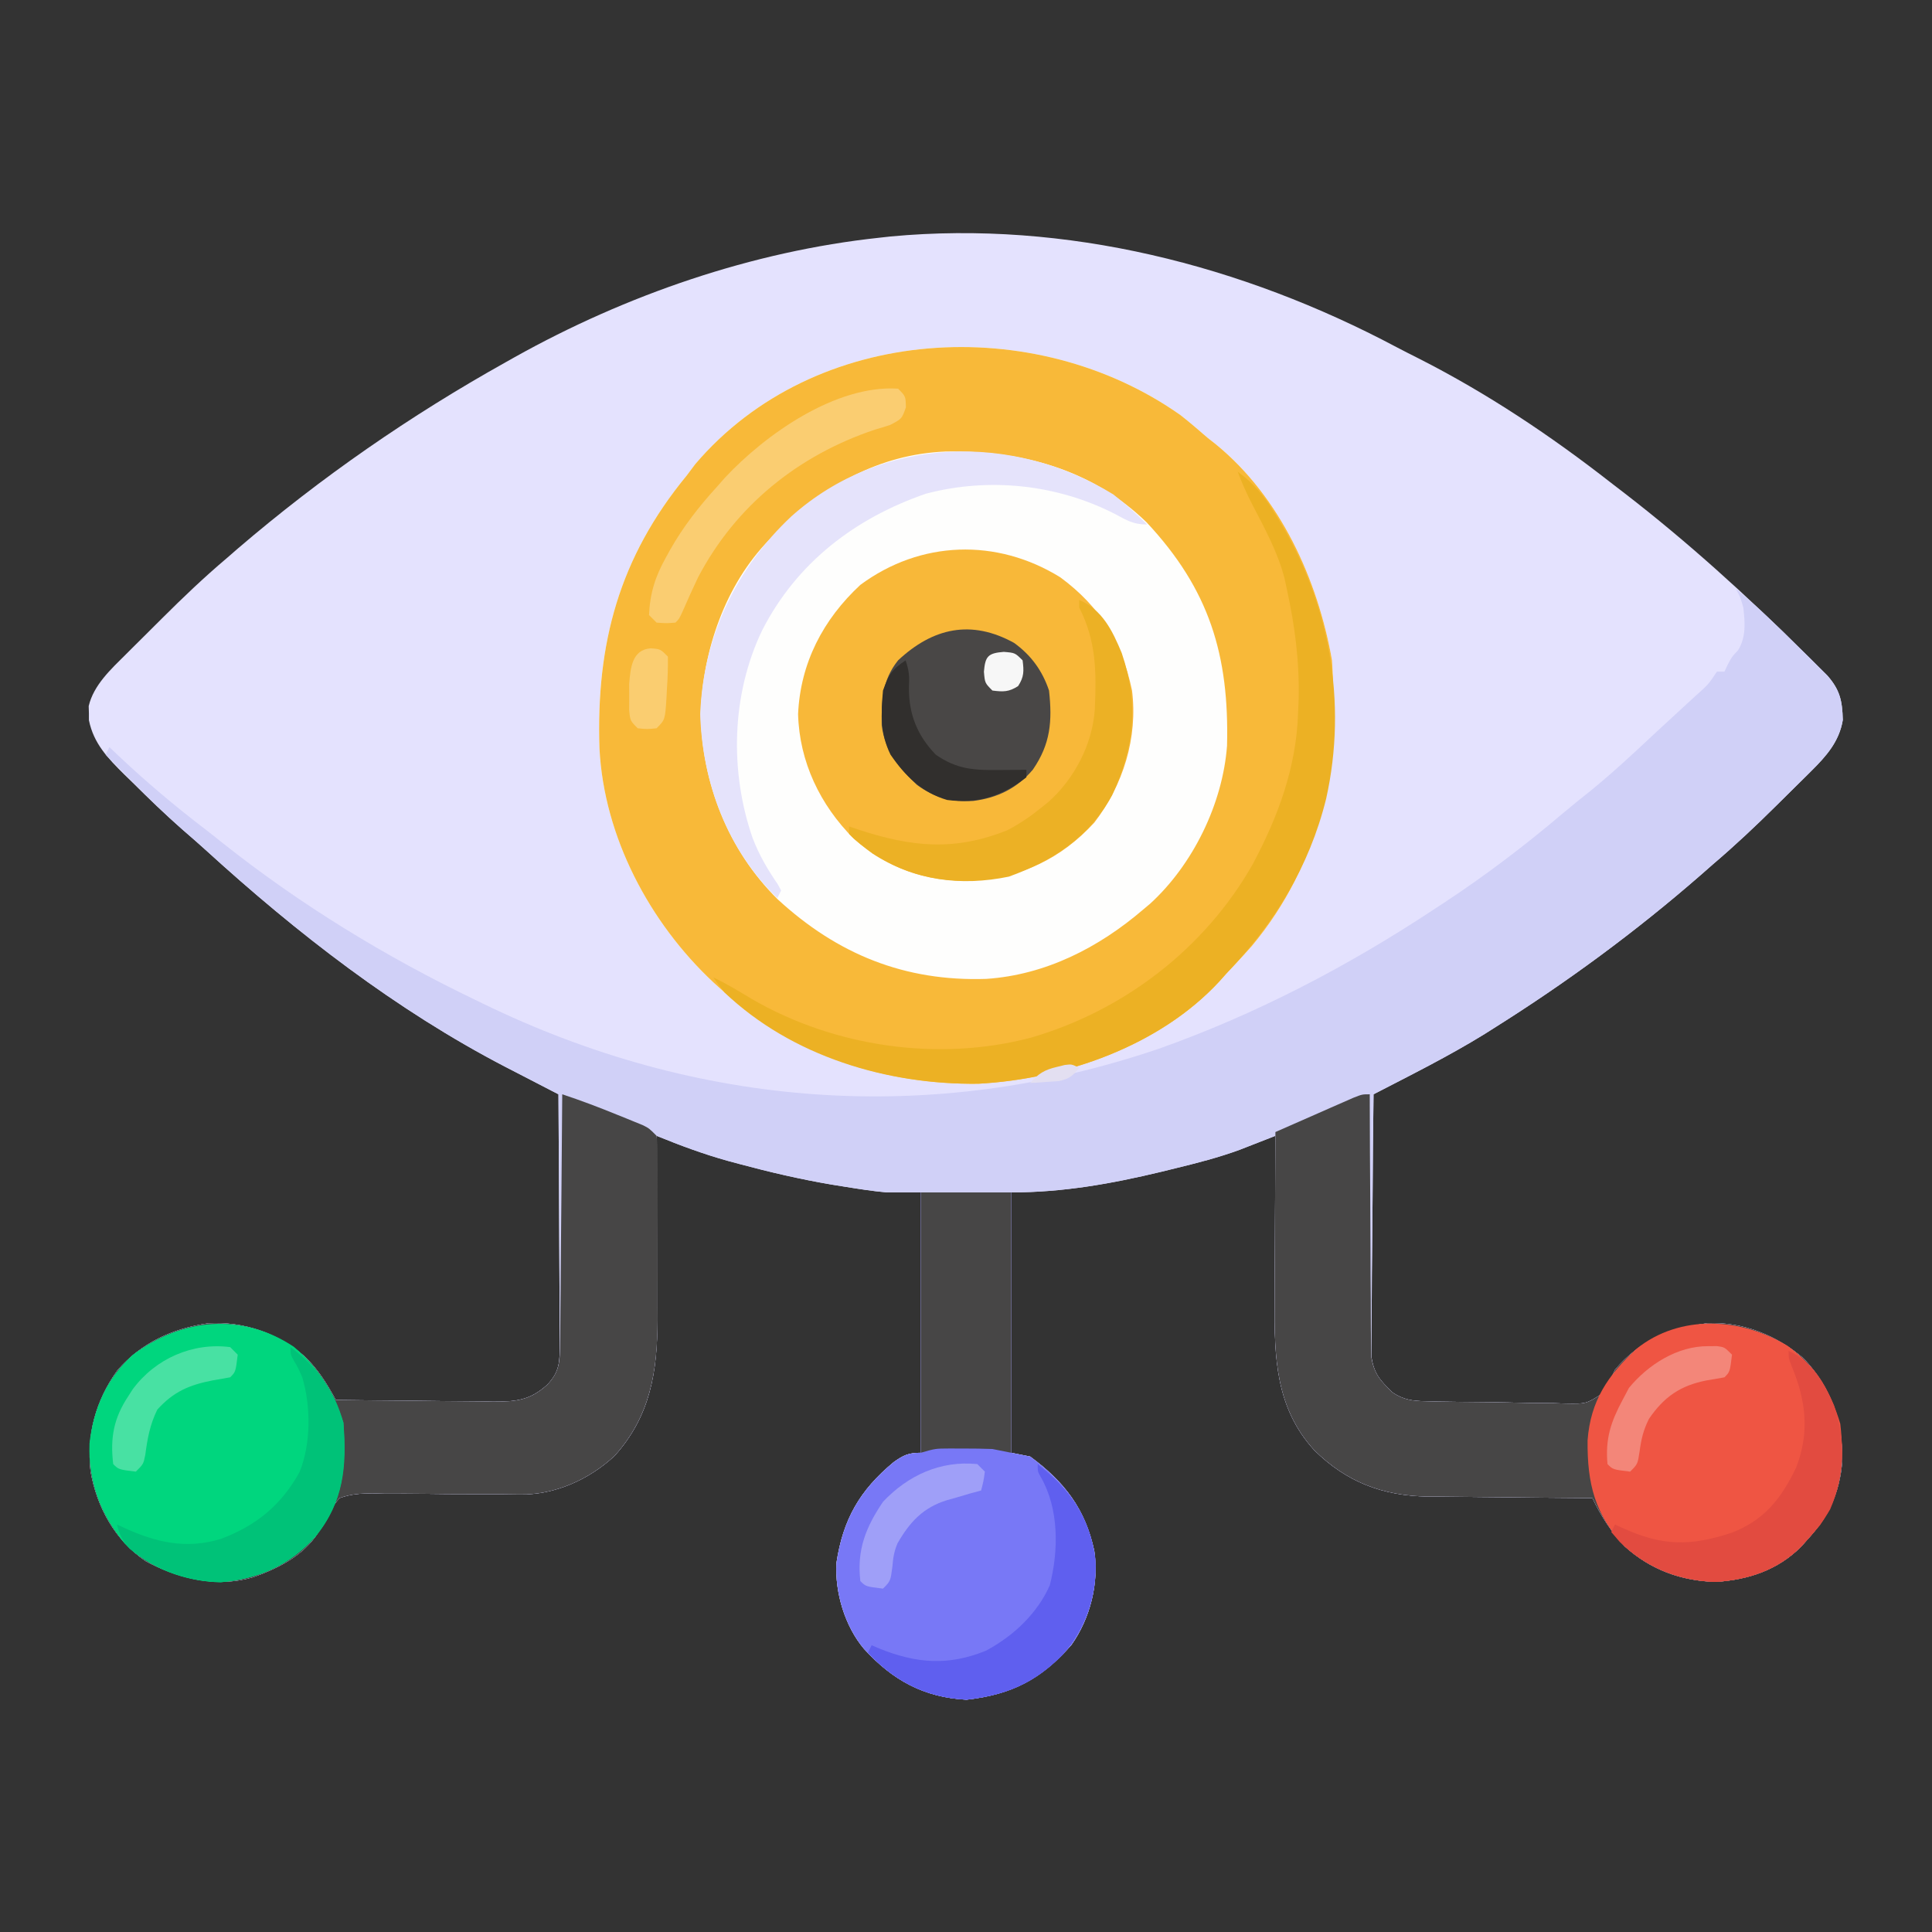 <?xml version="1.0" encoding="UTF-8"?>
<svg version="1.1" xmlns="http://www.w3.org/2000/svg" width="512" height="512">
<rect width="100%" height="100%" fill="#333333" stroke="none"/>
<path d="M0 0 C1.939 1.022 3.893 2.009 5.853 2.993 C23.996 12.201 40.864 23.474 56.876 35.989 C58.076 36.913 59.277 37.836 60.478 38.758 C77.13 51.617 92.622 65.692 107.563 80.489 C108.355 81.267 109.146 82.045 109.961 82.847 C111.069 83.953 111.069 83.953 112.2 85.083 C112.861 85.739 113.522 86.396 114.203 87.073 C117.504 90.854 118.107 93.764 118.239 98.793 C117.291 104.523 113.839 108.396 109.833 112.36 C109.346 112.845 108.858 113.331 108.356 113.831 C107.329 114.852 106.297 115.869 105.262 116.884 C103.703 118.412 102.155 119.95 100.608 121.491 C95.199 126.858 89.682 132.049 83.876 136.989 C82.793 137.938 81.711 138.888 80.63 139.84 C63.423 154.85 44.967 168.42 25.626 180.551 C24.866 181.033 24.107 181.514 23.324 182.01 C13.817 187.879 3.797 192.864 -6.124 197.989 C-6.24 207.403 -6.329 216.817 -6.383 226.232 C-6.409 230.604 -6.444 234.975 -6.501 239.347 C-6.556 243.568 -6.585 247.789 -6.598 252.01 C-6.608 253.619 -6.626 255.227 -6.653 256.835 C-6.689 259.093 -6.694 261.349 -6.692 263.606 C-6.703 264.89 -6.714 266.173 -6.725 267.496 C-5.923 272.157 -4.483 273.692 -1.124 276.989 C1.857 279.003 4.279 279.262 7.841 279.343 C8.825 279.368 9.81 279.394 10.824 279.421 C11.882 279.435 12.939 279.45 14.028 279.465 C15.667 279.49 15.667 279.49 17.338 279.514 C19.647 279.542 21.956 279.563 24.265 279.579 C27.798 279.614 31.327 279.701 34.858 279.79 C37.103 279.81 39.347 279.827 41.591 279.84 C43.174 279.893 43.174 279.893 44.789 279.946 C50.236 280.043 50.236 280.043 54.615 277.234 C55.884 275.2 56.881 273.167 57.876 270.989 C64.402 263.188 72.414 260.011 82.356 258.649 C91.864 258.228 100.705 261.889 107.876 267.989 C115.206 275.863 118.246 284.625 118.087 295.305 C117.436 303.583 114.423 309.897 108.876 315.989 C108.311 316.619 107.747 317.249 107.165 317.899 C100.912 324.112 93.28 326.618 84.571 327.215 C75.357 326.928 67.339 324.02 60.454 317.801 C56.741 313.79 54.281 309.896 51.876 304.989 C51.236 304.985 50.597 304.981 49.938 304.978 C43.237 304.936 36.537 304.866 29.836 304.781 C27.341 304.753 24.845 304.732 22.35 304.718 C18.747 304.696 15.146 304.649 11.544 304.598 C9.89 304.596 9.89 304.596 8.203 304.594 C-3.751 304.372 -13.276 300.742 -21.808 292.329 C-32.049 281.117 -32.444 267.712 -32.319 253.129 C-32.315 251.224 -32.315 251.224 -32.311 249.28 C-32.302 245.946 -32.284 242.612 -32.261 239.278 C-32.241 235.859 -32.232 232.439 -32.222 229.02 C-32.2 222.343 -32.166 215.666 -32.124 208.989 C-32.985 209.328 -33.846 209.666 -34.733 210.015 C-35.879 210.462 -37.025 210.909 -38.206 211.369 C-39.335 211.811 -40.464 212.253 -41.627 212.708 C-47.212 214.754 -52.913 216.206 -58.687 217.614 C-59.898 217.912 -61.109 218.211 -62.358 218.518 C-75.634 221.71 -88.438 223.989 -102.124 223.989 C-102.124 246.759 -102.124 269.529 -102.124 292.989 C-100.474 293.319 -98.824 293.649 -97.124 293.989 C-88.043 300.635 -82.458 307.976 -80.124 318.989 C-78.851 327.579 -81.201 336.851 -86.183 343.903 C-94.157 353.02 -101.993 357.071 -113.999 358.426 C-125.309 357.824 -133.607 353.231 -141.124 344.989 C-146.195 339.008 -148.879 330.08 -148.46 322.208 C-146.707 310.63 -142.313 302.954 -133.312 295.485 C-130.731 293.634 -129.349 292.989 -126.124 292.989 C-126.124 270.219 -126.124 247.449 -126.124 223.989 C-129.094 223.989 -132.064 223.989 -135.124 223.989 C-138.966 223.65 -142.754 223.04 -146.562 222.426 C-147.635 222.254 -148.709 222.081 -149.816 221.903 C-158.012 220.507 -166.033 218.646 -174.062 216.489 C-175.12 216.204 -176.178 215.92 -177.268 215.627 C-183.75 213.818 -189.9 211.537 -196.124 208.989 C-196.12 209.703 -196.115 210.418 -196.111 211.155 C-196.07 217.935 -196.04 224.716 -196.02 231.497 C-196.01 234.982 -195.996 238.467 -195.973 241.951 C-195.947 245.97 -195.938 249.989 -195.929 254.008 C-195.918 255.242 -195.908 256.476 -195.897 257.747 C-195.896 271.49 -197.771 283.257 -207.249 293.801 C-214.022 300.089 -223.114 304.183 -232.348 304.035 C-233.39 304.023 -234.431 304.011 -235.504 303.998 C-236.624 303.983 -237.744 303.969 -238.897 303.954 C-241.272 303.948 -243.647 303.944 -246.022 303.944 C-249.765 303.942 -253.505 303.926 -257.247 303.862 C-260.861 303.805 -264.471 303.811 -268.085 303.829 C-269.201 303.796 -270.317 303.763 -271.466 303.729 C-274.648 303.778 -277.124 303.918 -280.124 304.989 C-282.244 307.352 -283.531 309.589 -284.862 312.464 C-288.447 319.638 -295.839 323.429 -303.124 325.989 C-312.777 328.814 -322.822 326.36 -331.526 321.704 C-339.69 316.079 -344.343 307.623 -346.124 297.989 C-347.23 288.142 -344.746 279.139 -338.979 271.094 C-332.564 263.815 -324.431 260.04 -314.952 258.676 C-305.616 258.131 -296.588 261.229 -289.562 267.301 C-285.783 270.851 -283.625 274.511 -281.124 278.989 C-274.113 279.09 -267.103 279.16 -260.091 279.208 C-257.707 279.229 -255.323 279.256 -252.939 279.291 C-249.508 279.339 -246.078 279.362 -242.647 279.379 C-241.585 279.4 -240.522 279.421 -239.427 279.442 C-233.482 279.444 -229.737 279.15 -225.124 274.989 C-221.71 271.451 -221.759 268.653 -221.783 263.833 C-221.783 263.121 -221.783 262.408 -221.782 261.674 C-221.784 259.326 -221.808 256.978 -221.831 254.629 C-221.837 252.998 -221.841 251.367 -221.844 249.737 C-221.855 245.449 -221.885 241.162 -221.918 236.874 C-221.949 232.497 -221.962 228.12 -221.978 223.743 C-222.01 215.158 -222.061 206.573 -222.124 197.989 C-223.092 197.491 -223.092 197.491 -224.079 196.982 C-227.057 195.447 -230.032 193.905 -233.007 192.364 C-234.528 191.581 -234.528 191.581 -236.08 190.782 C-265.167 175.685 -291.459 155.283 -315.612 133.254 C-317.675 131.393 -319.763 129.573 -321.866 127.758 C-326.386 123.809 -330.678 119.655 -334.937 115.426 C-335.686 114.697 -336.436 113.968 -337.208 113.217 C-341.55 108.906 -345.292 105.065 -346.558 98.864 C-346.56 97.936 -346.56 97.936 -346.562 96.989 C-346.591 96.061 -346.591 96.061 -346.62 95.114 C-345.316 89.528 -340.701 85.317 -336.765 81.399 C-336.257 80.891 -335.749 80.384 -335.225 79.861 C-334.155 78.794 -333.083 77.729 -332.008 76.667 C-330.387 75.064 -328.775 73.454 -327.163 71.842 C-321.654 66.352 -316.066 61.012 -310.124 55.989 C-309.114 55.112 -308.105 54.234 -307.097 53.356 C-285.049 34.475 -261.457 18.146 -236.124 3.989 C-234.931 3.318 -234.931 3.318 -233.713 2.633 C-204.237 -13.841 -170.765 -25.399 -137.124 -29.011 C-135.622 -29.178 -135.622 -29.178 -134.089 -29.347 C-87.673 -33.689 -40.907 -21.749 0 0 Z " fill="#E4E2FE" transform="translate(370.124,92.011)"/>
<path d="M0 0 C5.913 4.913 11.376 10.193 16.812 15.625 C17.67 16.471 18.528 17.316 19.412 18.188 C20.231 19.005 21.051 19.822 21.895 20.664 C22.636 21.401 23.376 22.138 24.14 22.897 C27.572 26.777 28.226 29.603 28.363 34.805 C27.415 40.535 23.963 44.407 19.957 48.371 C19.47 48.857 18.982 49.342 18.48 49.842 C17.453 50.863 16.421 51.881 15.386 52.895 C13.827 54.423 12.279 55.961 10.732 57.502 C5.323 62.869 -0.194 68.061 -6 73 C-7.083 73.949 -8.165 74.9 -9.246 75.852 C-26.453 90.861 -44.909 104.432 -64.25 116.562 C-65.01 117.044 -65.769 117.525 -66.552 118.021 C-76.059 123.89 -86.079 128.876 -96 134 C-96.116 143.414 -96.205 152.828 -96.259 162.243 C-96.285 166.615 -96.32 170.987 -96.377 175.358 C-96.432 179.579 -96.461 183.8 -96.474 188.021 C-96.484 189.63 -96.502 191.238 -96.529 192.846 C-96.565 195.104 -96.57 197.36 -96.568 199.618 C-96.579 200.901 -96.59 202.185 -96.601 203.507 C-95.799 208.169 -94.359 209.704 -91 213 C-88.019 215.014 -85.597 215.273 -82.035 215.354 C-81.051 215.38 -80.066 215.405 -79.052 215.432 C-77.994 215.447 -76.937 215.461 -75.848 215.477 C-74.209 215.501 -74.209 215.501 -72.538 215.525 C-70.229 215.553 -67.92 215.575 -65.611 215.59 C-62.078 215.625 -58.549 215.713 -55.018 215.801 C-52.773 215.821 -50.529 215.838 -48.285 215.852 C-46.702 215.904 -46.702 215.904 -45.087 215.958 C-39.64 216.055 -39.64 216.055 -35.261 213.245 C-33.992 211.211 -32.995 209.178 -32 207 C-25.474 199.2 -17.462 196.022 -7.52 194.66 C1.988 194.239 10.829 197.901 18 204 C25.33 211.874 28.37 220.636 28.211 231.316 C27.56 239.594 24.547 245.909 19 252 C18.435 252.63 17.871 253.261 17.289 253.91 C11.036 260.123 3.404 262.63 -5.305 263.227 C-14.519 262.939 -22.537 260.031 -29.422 253.812 C-33.135 249.801 -35.595 245.907 -38 241 C-38.64 240.996 -39.279 240.993 -39.938 240.989 C-46.639 240.947 -53.339 240.877 -60.04 240.792 C-62.535 240.764 -65.031 240.743 -67.526 240.729 C-71.129 240.707 -74.73 240.661 -78.332 240.609 C-79.986 240.608 -79.986 240.608 -81.673 240.606 C-93.627 240.383 -103.152 236.753 -111.684 228.34 C-121.924 217.129 -122.32 203.723 -122.195 189.141 C-122.191 187.235 -122.191 187.235 -122.187 185.291 C-122.178 181.957 -122.16 178.623 -122.137 175.289 C-122.117 171.87 -122.108 168.451 -122.098 165.031 C-122.076 158.354 -122.042 151.677 -122 145 C-122.861 145.339 -123.722 145.677 -124.609 146.026 C-125.755 146.473 -126.901 146.92 -128.082 147.38 C-129.211 147.822 -130.34 148.264 -131.503 148.719 C-137.088 150.765 -142.789 152.217 -148.562 153.625 C-149.774 153.923 -150.985 154.222 -152.234 154.53 C-165.51 157.721 -178.314 160 -192 160 C-192 182.77 -192 205.54 -192 229 C-190.35 229.33 -188.7 229.66 -187 230 C-177.919 236.646 -172.333 243.987 -170 255 C-168.727 263.59 -171.077 272.862 -176.059 279.914 C-184.033 289.031 -191.869 293.082 -203.875 294.438 C-215.185 293.835 -223.483 289.243 -231 281 C-236.071 275.019 -238.755 266.091 -238.336 258.219 C-236.583 246.641 -232.189 238.965 -223.188 231.496 C-220.607 229.645 -219.225 229 -216 229 C-216 206.23 -216 183.46 -216 160 C-218.97 160 -221.94 160 -225 160 C-228.842 159.661 -232.63 159.051 -236.438 158.438 C-237.511 158.265 -238.585 158.092 -239.692 157.914 C-247.888 156.518 -255.909 154.657 -263.938 152.5 C-264.996 152.216 -266.054 151.931 -267.144 151.638 C-273.626 149.829 -279.776 147.548 -286 145 C-285.996 145.715 -285.991 146.429 -285.987 147.166 C-285.946 153.947 -285.916 160.727 -285.896 167.508 C-285.886 170.993 -285.872 174.478 -285.849 177.963 C-285.823 181.982 -285.813 186 -285.805 190.02 C-285.794 191.253 -285.784 192.487 -285.773 193.758 C-285.772 207.502 -287.647 219.269 -297.125 229.812 C-303.898 236.1 -312.99 240.194 -322.224 240.047 C-323.266 240.034 -324.307 240.022 -325.38 240.009 C-326.5 239.995 -327.62 239.98 -328.773 239.965 C-331.148 239.959 -333.523 239.956 -335.898 239.955 C-339.641 239.953 -343.381 239.937 -347.123 239.873 C-350.737 239.816 -354.347 239.822 -357.961 239.84 C-359.077 239.807 -360.193 239.774 -361.342 239.74 C-364.524 239.789 -367 239.929 -370 241 C-372.119 243.363 -373.407 245.6 -374.738 248.475 C-378.323 255.65 -385.715 259.44 -393 262 C-402.653 264.825 -412.698 262.371 -421.402 257.715 C-429.566 252.09 -434.219 243.634 -436 234 C-437.106 224.153 -434.622 215.151 -428.855 207.105 C-422.44 199.826 -414.307 196.051 -404.828 194.688 C-395.492 194.142 -386.464 197.24 -379.438 203.312 C-375.659 206.862 -373.501 210.522 -371 215 C-363.989 215.102 -356.979 215.172 -349.967 215.22 C-347.583 215.24 -345.199 215.267 -342.815 215.302 C-339.384 215.35 -335.954 215.373 -332.523 215.391 C-331.461 215.411 -330.398 215.432 -329.303 215.453 C-323.358 215.455 -319.613 215.161 -315 211 C-311.586 207.463 -311.634 204.665 -311.659 199.845 C-311.659 199.132 -311.659 198.42 -311.658 197.685 C-311.66 195.337 -311.683 192.989 -311.707 190.641 C-311.713 189.01 -311.717 187.379 -311.72 185.748 C-311.731 181.46 -311.761 177.173 -311.794 172.885 C-311.825 168.508 -311.838 164.131 -311.854 159.754 C-311.886 151.169 -311.937 142.585 -312 134 C-312.968 133.502 -312.968 133.502 -313.955 132.994 C-316.933 131.458 -319.908 129.916 -322.883 128.375 C-323.897 127.853 -324.911 127.331 -325.956 126.793 C-355.043 111.697 -381.335 91.294 -405.488 69.266 C-406.904 67.988 -408.327 66.718 -409.773 65.474 C-414.911 61.05 -419.735 56.384 -424.5 51.562 C-425.227 50.831 -425.954 50.099 -426.703 49.346 C-428.471 47.566 -430.237 45.784 -432 44 C-431.67 43.34 -431.34 42.68 -431 42 C-430.224 42.739 -429.448 43.477 -428.648 44.238 C-421.297 51.168 -413.704 57.582 -405.675 63.71 C-404.125 64.904 -402.597 66.125 -401.07 67.348 C-380.446 83.732 -357.728 97.617 -334 109 C-333.384 109.3 -332.769 109.6 -332.135 109.909 C-275.05 137.723 -213.233 142.374 -152.952 121.949 C-127.125 112.789 -102.819 100.086 -80 85 C-79.209 84.482 -78.417 83.964 -77.602 83.43 C-66.439 76.096 -56.006 68.179 -45.826 59.538 C-43.335 57.44 -40.792 55.41 -38.25 53.375 C-32.53 48.699 -27.145 43.69 -21.757 38.64 C-19.88 36.888 -17.99 35.15 -16.098 33.414 C-15.455 32.823 -14.813 32.233 -14.152 31.624 C-12.904 30.477 -11.656 29.332 -10.405 28.188 C-7.294 25.42 -7.294 25.42 -5 22 C-4.34 22 -3.68 22 -3 22 C-2.732 21.422 -2.464 20.845 -2.188 20.25 C-1 18 -1 18 0.625 16.312 C2.775 12.696 2.446 9.105 2 5 C1.133 2.069 1.133 2.069 0 0 Z " fill="#D0D0F7" transform="translate(460,156)"/>
<path d="M0 0 C2.452 1.929 4.805 3.934 7.152 5.988 C7.886 6.567 8.619 7.146 9.375 7.742 C26.473 21.704 36.385 43.62 40.152 64.988 C41.962 93.204 37.351 118.494 18.926 140.668 C16.719 143.162 14.453 145.581 12.152 147.988 C11.234 149.019 11.234 149.019 10.297 150.07 C-5.573 167.226 -30.665 175.94 -53.566 177.191 C-78.117 177.496 -102.501 169.702 -120.848 152.988 C-121.813 152.116 -122.779 151.243 -123.773 150.344 C-140.725 134.504 -152.797 111.762 -153.982 88.333 C-154.894 60.52 -148.781 37.771 -130.848 15.988 C-130.105 14.998 -129.363 14.008 -128.598 12.988 C-96.956 -24.183 -38.583 -27.257 0 0 Z " fill="#FEFEFD" transform="translate(312.848,110.012)"/>
<path d="M0 0 C2.452 1.929 4.805 3.934 7.152 5.988 C7.886 6.567 8.619 7.146 9.375 7.742 C26.473 21.704 36.385 43.62 40.152 64.988 C41.962 93.204 37.351 118.494 18.926 140.668 C16.719 143.162 14.453 145.581 12.152 147.988 C11.234 149.019 11.234 149.019 10.297 150.07 C-5.573 167.226 -30.665 175.94 -53.566 177.191 C-78.117 177.496 -102.501 169.702 -120.848 152.988 C-121.813 152.116 -122.779 151.243 -123.773 150.344 C-140.725 134.504 -152.797 111.762 -153.982 88.333 C-154.894 60.52 -148.781 37.771 -130.848 15.988 C-130.105 14.998 -129.363 14.008 -128.598 12.988 C-96.956 -24.183 -38.583 -27.257 0 0 Z M-106.848 30.988 C-107.546 31.652 -108.245 32.316 -108.965 33 C-120.71 44.997 -126.547 62.376 -127.16 78.863 C-126.928 97.321 -119.936 115.283 -106.762 128.305 C-90.908 142.904 -73.04 150.136 -51.449 149.402 C-35.748 148.344 -21.635 141.111 -9.848 130.988 C-9.255 130.491 -8.662 129.993 -8.051 129.48 C3.305 119.115 11.174 102.975 12.329 87.639 C12.936 63.657 7.664 46.218 -8.973 28.426 C-23.732 14.14 -42.282 9.332 -62.266 9.648 C-79.875 10.376 -94.53 18.734 -106.848 30.988 Z " fill="#F8B939" transform="translate(312.848,110.012)"/>
<path d="M0 0 C5.005 1.657 9.873 3.501 14.75 5.5 C15.9 5.962 15.9 5.962 17.074 6.434 C17.808 6.734 18.541 7.034 19.297 7.344 C19.96 7.614 20.624 7.884 21.308 8.162 C23 9 23 9 25 11 C25.254 13.406 25.254 13.406 25.259 16.469 C25.265 17.614 25.271 18.76 25.278 19.94 C25.272 21.809 25.272 21.809 25.266 23.715 C25.268 24.995 25.269 26.276 25.271 27.596 C25.274 30.315 25.27 33.035 25.261 35.754 C25.249 39.21 25.256 42.666 25.268 46.122 C25.277 49.445 25.271 52.767 25.266 56.09 C25.27 57.317 25.274 58.545 25.278 59.81 C25.204 73.525 23.336 85.288 13.875 95.812 C7.102 102.1 -1.99 106.194 -11.224 106.047 C-12.266 106.034 -13.307 106.022 -14.38 106.009 C-15.5 105.995 -16.62 105.98 -17.773 105.965 C-20.148 105.959 -22.523 105.956 -24.898 105.955 C-28.641 105.953 -32.381 105.937 -36.123 105.873 C-39.737 105.816 -43.347 105.822 -46.961 105.84 C-48.635 105.791 -48.635 105.791 -50.342 105.74 C-53.524 105.789 -56 105.929 -59 107 C-61.119 109.363 -62.407 111.6 -63.738 114.475 C-67.323 121.65 -74.715 125.44 -82 128 C-91.653 130.825 -101.698 128.371 -110.402 123.715 C-118.566 118.09 -123.219 109.634 -125 100 C-126.106 90.153 -123.622 81.151 -117.855 73.105 C-111.44 65.826 -103.307 62.051 -93.828 60.688 C-84.492 60.142 -75.464 63.24 -68.438 69.312 C-64.659 72.862 -62.501 76.522 -60 81 C-52.989 81.102 -45.979 81.172 -38.967 81.22 C-36.583 81.24 -34.199 81.267 -31.815 81.302 C-28.384 81.35 -24.954 81.373 -21.523 81.391 C-20.461 81.411 -19.398 81.432 -18.303 81.453 C-12.358 81.455 -8.613 81.161 -4 77 C-0.607 73.472 -0.609 70.648 -0.568 65.845 C-0.557 65.132 -0.547 64.42 -0.537 63.685 C-0.507 61.337 -0.497 58.989 -0.488 56.641 C-0.471 55.01 -0.453 53.379 -0.434 51.748 C-0.386 47.46 -0.357 43.173 -0.33 38.885 C-0.301 34.508 -0.254 30.131 -0.209 25.754 C-0.123 17.169 -0.056 8.585 0 0 Z " fill="#474646" transform="translate(149,290)"/>
<path d="M0 0 C0.001 0.901 0.003 1.802 0.004 2.731 C0.022 11.235 0.064 19.739 0.132 28.243 C0.166 32.615 0.191 36.986 0.196 41.358 C0.2 45.58 0.228 49.8 0.273 54.021 C0.286 55.63 0.291 57.238 0.286 58.846 C0.281 61.104 0.307 63.36 0.341 65.618 C0.347 66.901 0.354 68.185 0.361 69.507 C1.21 74.147 2.653 75.709 6 79 C8.981 81.014 11.403 81.273 14.965 81.354 C15.949 81.38 16.934 81.405 17.948 81.432 C19.006 81.447 20.063 81.461 21.152 81.477 C22.245 81.493 23.337 81.509 24.462 81.525 C26.771 81.553 29.08 81.575 31.389 81.59 C34.922 81.625 38.451 81.713 41.982 81.801 C44.227 81.821 46.471 81.838 48.715 81.852 C49.77 81.887 50.826 81.922 51.913 81.958 C57.36 82.055 57.36 82.055 61.739 79.245 C63.008 77.211 64.005 75.178 65 73 C71.526 65.2 79.538 62.022 89.48 60.66 C98.988 60.239 107.829 63.901 115 70 C122.33 77.874 125.37 86.636 125.211 97.316 C124.56 105.594 121.547 111.909 116 118 C115.435 118.63 114.871 119.261 114.289 119.91 C108.036 126.123 100.404 128.63 91.695 129.227 C82.481 128.939 74.463 126.031 67.578 119.812 C63.865 115.801 61.405 111.907 59 107 C58.36 106.996 57.721 106.993 57.062 106.989 C50.361 106.947 43.661 106.877 36.96 106.792 C34.465 106.764 31.969 106.743 29.474 106.729 C25.871 106.707 22.27 106.661 18.668 106.609 C17.014 106.608 17.014 106.608 15.327 106.606 C3.373 106.383 -6.152 102.753 -14.684 94.34 C-24.981 83.067 -25.318 69.577 -25.195 54.922 C-25.192 53.629 -25.19 52.337 -25.187 51.005 C-25.179 47.612 -25.16 44.219 -25.137 40.826 C-25.117 37.346 -25.108 33.866 -25.098 30.387 C-25.076 23.591 -25.042 16.796 -25 10 C-21.211 8.327 -17.418 6.663 -13.625 5 C-12.005 4.285 -12.005 4.285 -10.352 3.555 C-9.32 3.104 -8.289 2.652 -7.227 2.188 C-6.273 1.769 -5.32 1.35 -4.338 0.918 C-2 0 -2 0 0 0 Z " fill="#474646" transform="translate(363,290)"/>
<path d="M0 0 C10.573 7.81 16.311 17.146 19 30 C20.571 42.491 16.643 55.059 9 65 C0.207 74.586 -10.656 79.763 -23.604 80.385 C-35.655 80.686 -45.598 77.21 -54.785 69.215 C-63.648 60.352 -69.158 48.886 -69.5 36.25 C-68.892 22.712 -62.886 11.177 -53 2 C-37.073 -9.791 -16.86 -10.444 0 0 Z " fill="#F8B839" transform="translate(281,153)"/>
<path d="M0 0 C7.92 0 15.84 0 24 0 C24 22.77 24 45.54 24 69 C25.65 69.33 27.3 69.66 29 70 C38.081 76.646 43.667 83.987 46 95 C47.273 103.59 44.923 112.862 39.941 119.914 C31.967 129.031 24.131 133.082 12.125 134.438 C0.815 133.835 -7.483 129.243 -15 121 C-20.071 115.019 -22.755 106.091 -22.336 98.219 C-20.583 86.641 -16.189 78.965 -7.188 71.496 C-4.607 69.645 -3.225 69 0 69 C0 46.23 0 23.46 0 0 Z " fill="#7878F6" transform="translate(244,316)"/>
<path d="M0 0 C6.7 5.642 10.377 11.849 13.121 20.082 C13.846 31.716 13.242 41.002 5.715 50.301 C-1.108 57.926 -9.35 61.499 -19.379 62.395 C-28.666 62.236 -38.358 58.766 -44.879 52.082 C-51.337 44.401 -54.538 35.638 -54.16 25.586 C-53.129 16.406 -49.583 8.266 -42.617 2.07 C-29.743 -7.57 -13.785 -9.184 0 0 Z " fill="#00D67E" transform="translate(77.879,356.918)"/>
<path d="M0 0 C7.278 5.195 11.418 12.15 13.938 20.625 C15.065 30.32 14.34 39.33 8.562 47.5 C7.489 48.797 6.383 50.068 5.25 51.312 C4.685 51.943 4.121 52.573 3.539 53.223 C-2.714 59.436 -10.346 61.942 -19.055 62.539 C-28.28 62.251 -36.238 59.323 -43.172 53.16 C-51.127 44.668 -53.142 36.438 -53.023 24.988 C-52.248 14.563 -47.619 7.729 -40.129 0.816 C-28.517 -8.567 -12.16 -7.488 0 0 Z " fill="#EF5543" transform="translate(473.75,356.688)"/>
<path d="M0 0 C4.098 2.946 6.796 6.196 9.438 10.438 C9.825 11.054 10.213 11.67 10.612 12.305 C24.282 34.49 29.167 61.072 23.438 86.688 C18.976 104.699 9.774 119.636 -3 133 C-3.918 134.031 -3.918 134.031 -4.855 135.082 C-20.725 152.237 -45.817 160.952 -68.719 162.203 C-92.902 162.503 -118.161 154.982 -136 138 C-137.033 136.692 -138.045 135.366 -139 134 C-135.441 135.693 -132.128 137.723 -128.75 139.75 C-106.928 152.416 -79.4 156.473 -54.812 150 C-30.157 142.843 -8.664 126.352 4 104 C10.697 91.435 15.544 78.37 16 64 C16.052 62.799 16.103 61.597 16.156 60.359 C16.394 50.254 15.156 40.863 13 31 C12.807 30.099 12.613 29.198 12.414 28.27 C10.612 21.285 7.144 15.005 3.84 8.637 C2.383 5.815 1.112 2.979 0 0 Z " fill="#ECB124" transform="translate(328,125)"/>
<path d="M0 0 C7.92 0 15.84 0 24 0 C24 22.77 24 45.54 24 69 C22.35 68.67 20.7 68.34 19 68 C16.481 67.908 13.959 67.87 11.438 67.875 C9.487 67.871 9.487 67.871 7.496 67.867 C3.879 67.885 3.879 67.885 0 69 C0 46.23 0 23.46 0 0 Z " fill="#474646" transform="translate(244,316)"/>
<path d="M0 0 C3.204 2.486 6.16 5.107 9 8 C5.342 8 3.65 6.909 0.438 5.188 C-14.911 -2.653 -32.827 -4.558 -49.605 -0.172 C-68.387 6.312 -83.832 18.085 -93 36 C-101.155 52.983 -101.678 73.331 -95.574 91.014 C-93.867 95.517 -91.613 99.379 -88.88 103.34 C-88.589 103.888 -88.299 104.436 -88 105 C-88.33 105.66 -88.66 106.32 -89 107 C-102.152 94.407 -108.89 76.359 -109.438 58.312 C-108.674 37.894 -100.038 19.676 -85.234 5.797 C-61.26 -15.568 -26.765 -16.367 0 0 Z " fill="#E5E3FB" transform="translate(295,131)"/>
<path d="M0 0 C4.503 3.24 7.523 7.392 9.27 12.633 C10.168 20.743 9.676 26.804 4.98 33.605 C0.807 38.551 -4.447 41.106 -10.828 41.891 C-16.633 42.189 -21.014 41.074 -25.73 37.633 C-30.606 33.036 -34.256 28.629 -35.066 21.801 C-35.152 15.255 -34.939 9.885 -30.73 4.633 C-21.498 -4.002 -11.346 -6.254 0 0 Z " fill="#494746" transform="translate(268.73,170.367)"/>
<path d="M0 0 C6.133 2.577 8.808 8.134 11.273 14.062 C15.823 27.487 14.677 38.949 8.715 51.762 C2.57 62.939 -6.878 69.059 -18.625 73.312 C-31.45 75.955 -43.738 74.362 -54.805 67.18 C-57.005 65.541 -59.085 63.965 -61 62 C-61 61.34 -61 60.68 -61 60 C-59.732 60.433 -59.732 60.433 -58.438 60.875 C-44.273 65.511 -33.003 66.612 -19 61 C-15.726 59.284 -12.867 57.327 -10 55 C-9.375 54.499 -8.75 53.997 -8.105 53.48 C-1.241 47.334 3.509 38.214 4.137 28.99 C4.574 19.153 4.557 10.932 0 2 C0 1.34 0 0.68 0 0 Z " fill="#ECB125" transform="translate(286,159)"/>
<path d="M0 0 C8.845 6.959 13.66 13.863 15.32 25.184 C15.836 34.554 12.764 43.543 6.625 50.562 C-0.953 58.165 -8.256 61.239 -18.875 62.438 C-29.571 61.888 -37.765 57.702 -45 50 C-44.67 49.34 -44.34 48.68 -44 48 C-43 48.433 -43 48.433 -41.98 48.875 C-32.123 52.846 -23.679 53.515 -13.707 49.449 C-6.465 45.572 -0.119 39.658 3.223 32.07 C5.55 22.879 5.661 11.906 0.875 3.531 C0 2 0 2 0 0 Z " fill="#5F5FEF" transform="translate(275,388)"/>
<path d="M0 0 C6.228 2.748 9.469 8.4 12.047 14.461 C15.179 23.828 14.956 32.908 11 42 C9.28 44.963 7.304 47.47 5 50 C4.435 50.63 3.871 51.261 3.289 51.91 C-2.964 58.123 -10.596 60.63 -19.305 61.227 C-28.991 60.925 -37.796 57.482 -44.75 50.625 C-45.492 49.759 -46.235 48.892 -47 48 C-46.67 47.34 -46.34 46.68 -46 46 C-45.408 46.277 -44.817 46.554 -44.207 46.84 C-33.577 51.713 -26.208 51.855 -15.09 48.188 C-6.442 44.864 -1.887 39.1 2.039 30.805 C5.593 21.538 4.604 13.24 0.875 4.215 C0 2 0 2 0 0 Z " fill="#E24B40" transform="translate(474,358)"/>
<path d="M0 0 C7.109 5.409 11.607 11.309 14 20 C14.99 31.684 14.055 41.002 6.594 50.219 C-0.229 57.844 -8.471 61.417 -18.5 62.312 C-27.145 62.165 -35.897 59.026 -42.543 53.527 C-44.432 51.547 -45.375 49.658 -46 47 C-45.408 47.277 -44.817 47.554 -44.207 47.84 C-35.649 51.763 -27.693 53.642 -18.438 50.812 C-9.125 47.324 -2.449 41.862 2.375 33.125 C5.442 25.625 5.402 15.684 3.094 7.973 C2.059 5.599 2.059 5.599 0.875 3.566 C0 2 0 2 0 0 Z " fill="#00C278" transform="translate(77,357)"/>
<path d="M0 0 C2 2 2 2 2.074 4.945 C1 8 1 8 -2.105 9.617 C-3.46 10.057 -4.821 10.475 -6.188 10.875 C-26.391 17.645 -43.005 30.943 -53 50 C-54.391 52.93 -55.73 55.872 -57.02 58.848 C-58 61 -58 61 -59 62 C-61.438 62.188 -61.438 62.188 -64 62 C-64.66 61.34 -65.32 60.68 -66 60 C-65.752 54.184 -64.347 49.779 -61.5 44.688 C-61.145 44.041 -60.791 43.394 -60.426 42.728 C-56.944 36.575 -52.762 31.223 -48 26 C-47.326 25.233 -46.652 24.466 -45.957 23.676 C-35.217 12.13 -16.469 -1.074 0 0 Z " fill="#FACD71" transform="translate(238,103)"/>
<path d="M0 0 C0.955 2.865 1.03 4.263 0.875 7.188 C0.806 14.214 3.073 19.928 8 25 C13.526 28.868 18.133 29.144 24.75 29.062 C25.447 29.058 26.145 29.053 26.863 29.049 C28.576 29.037 30.288 29.019 32 29 C32 29.66 32 30.32 32 31 C25.474 35.972 19.136 38.079 11 37 C4.375 35.062 -0.144 30.596 -4 25 C-6.719 19.49 -6.538 14.021 -6 8 C-4.475 3.788 -3.72 2.48 0 0 Z " fill="#312F2D" transform="translate(240,175)"/>
<path d="M0 0 C0.66 0.66 1.32 1.32 2 2 C1.625 4.625 1.625 4.625 1 7 C0.01 7.268 -0.98 7.536 -2 7.812 C-3.334 8.206 -4.667 8.602 -6 9 C-7.007 9.275 -7.007 9.275 -8.035 9.555 C-14.37 11.532 -17.856 15.282 -21.133 20.965 C-22.045 23.107 -22.324 24.813 -22.5 27.125 C-23 31 -23 31 -25 33 C-29.556 32.444 -29.556 32.444 -31 31 C-31.944 22.776 -29.612 16.822 -25 10 C-18.378 2.969 -9.732 -0.993 0 0 Z " fill="#9F9FF8" transform="translate(259,388)"/>
<path d="M0 0 C0.66 0.66 1.32 1.32 2 2 C1.444 6.556 1.444 6.556 0 8 C-1.537 8.297 -3.08 8.563 -4.625 8.812 C-10.805 10.022 -14.989 11.772 -19.312 16.562 C-21.281 20.572 -21.918 24.207 -22.508 28.609 C-23 31 -23 31 -25 33 C-29.556 32.444 -29.556 32.444 -31 31 C-31.829 24.025 -30.872 18.832 -27 13 C-26.611 12.393 -26.221 11.786 -25.82 11.16 C-19.8 3.021 -9.955 -1.284 0 0 Z " fill="#48E1A3" transform="translate(61,357)"/>
<path d="M0 0 C1.15 -0.008 1.15 -0.008 2.324 -0.016 C4.312 0.25 4.312 0.25 6.312 2.25 C5.757 6.806 5.757 6.806 4.312 8.25 C2.755 8.546 1.191 8.812 -0.375 9.062 C-7.315 10.409 -11.683 13.386 -15.688 19.25 C-17.19 22.256 -17.732 24.578 -18.188 27.938 C-18.688 31.25 -18.688 31.25 -20.688 33.25 C-25.243 32.694 -25.243 32.694 -26.688 31.25 C-27.286 24.552 -25.83 20.131 -22.688 14.25 C-22.131 13.198 -21.574 12.146 -21 11.062 C-15.925 4.89 -8.164 -0.055 0 0 Z " fill="#F38679" transform="translate(452.688,356.75)"/>
<path d="M0 0 C2.562 0.188 2.562 0.188 4.562 2.188 C4.598 5.072 4.515 7.82 4.312 10.688 C4.273 11.473 4.233 12.258 4.191 13.066 C3.819 18.931 3.819 18.931 1.562 21.188 C-0.938 21.438 -0.938 21.438 -3.438 21.188 C-5.438 19.188 -5.438 19.188 -5.703 16.324 C-5.698 15.186 -5.693 14.048 -5.688 12.875 C-5.693 11.744 -5.698 10.614 -5.703 9.449 C-5.35 5.118 -4.923 0.379 0 0 Z " fill="#FACD70" transform="translate(172.438,171.812)"/>
<path d="M0 0 C3 0.25 3 0.25 5 2.25 C5.365 5.096 5.402 6.636 3.812 9.062 C1.386 10.652 -0.154 10.615 -3 10.25 C-5 8.25 -5 8.25 -5.25 5.25 C-4.906 1.12 -4.13 0.344 0 0 Z " fill="#F7F7F7" transform="translate(266,172.75)"/>
<path d="M0 0 C-1.759 2.179 -2.694 2.937 -5.48 3.512 C-6.82 3.599 -6.82 3.599 -8.188 3.688 C-9.089 3.753 -9.99 3.819 -10.918 3.887 C-11.605 3.924 -12.292 3.961 -13 4 C-10.807 1.498 -9.172 0.5 -5.938 -0.25 C-5.245 -0.42 -4.553 -0.59 -3.84 -0.766 C-2 -1 -2 -1 0 0 Z " fill="#E3DFF1" transform="translate(286,283)"/>
</svg>

